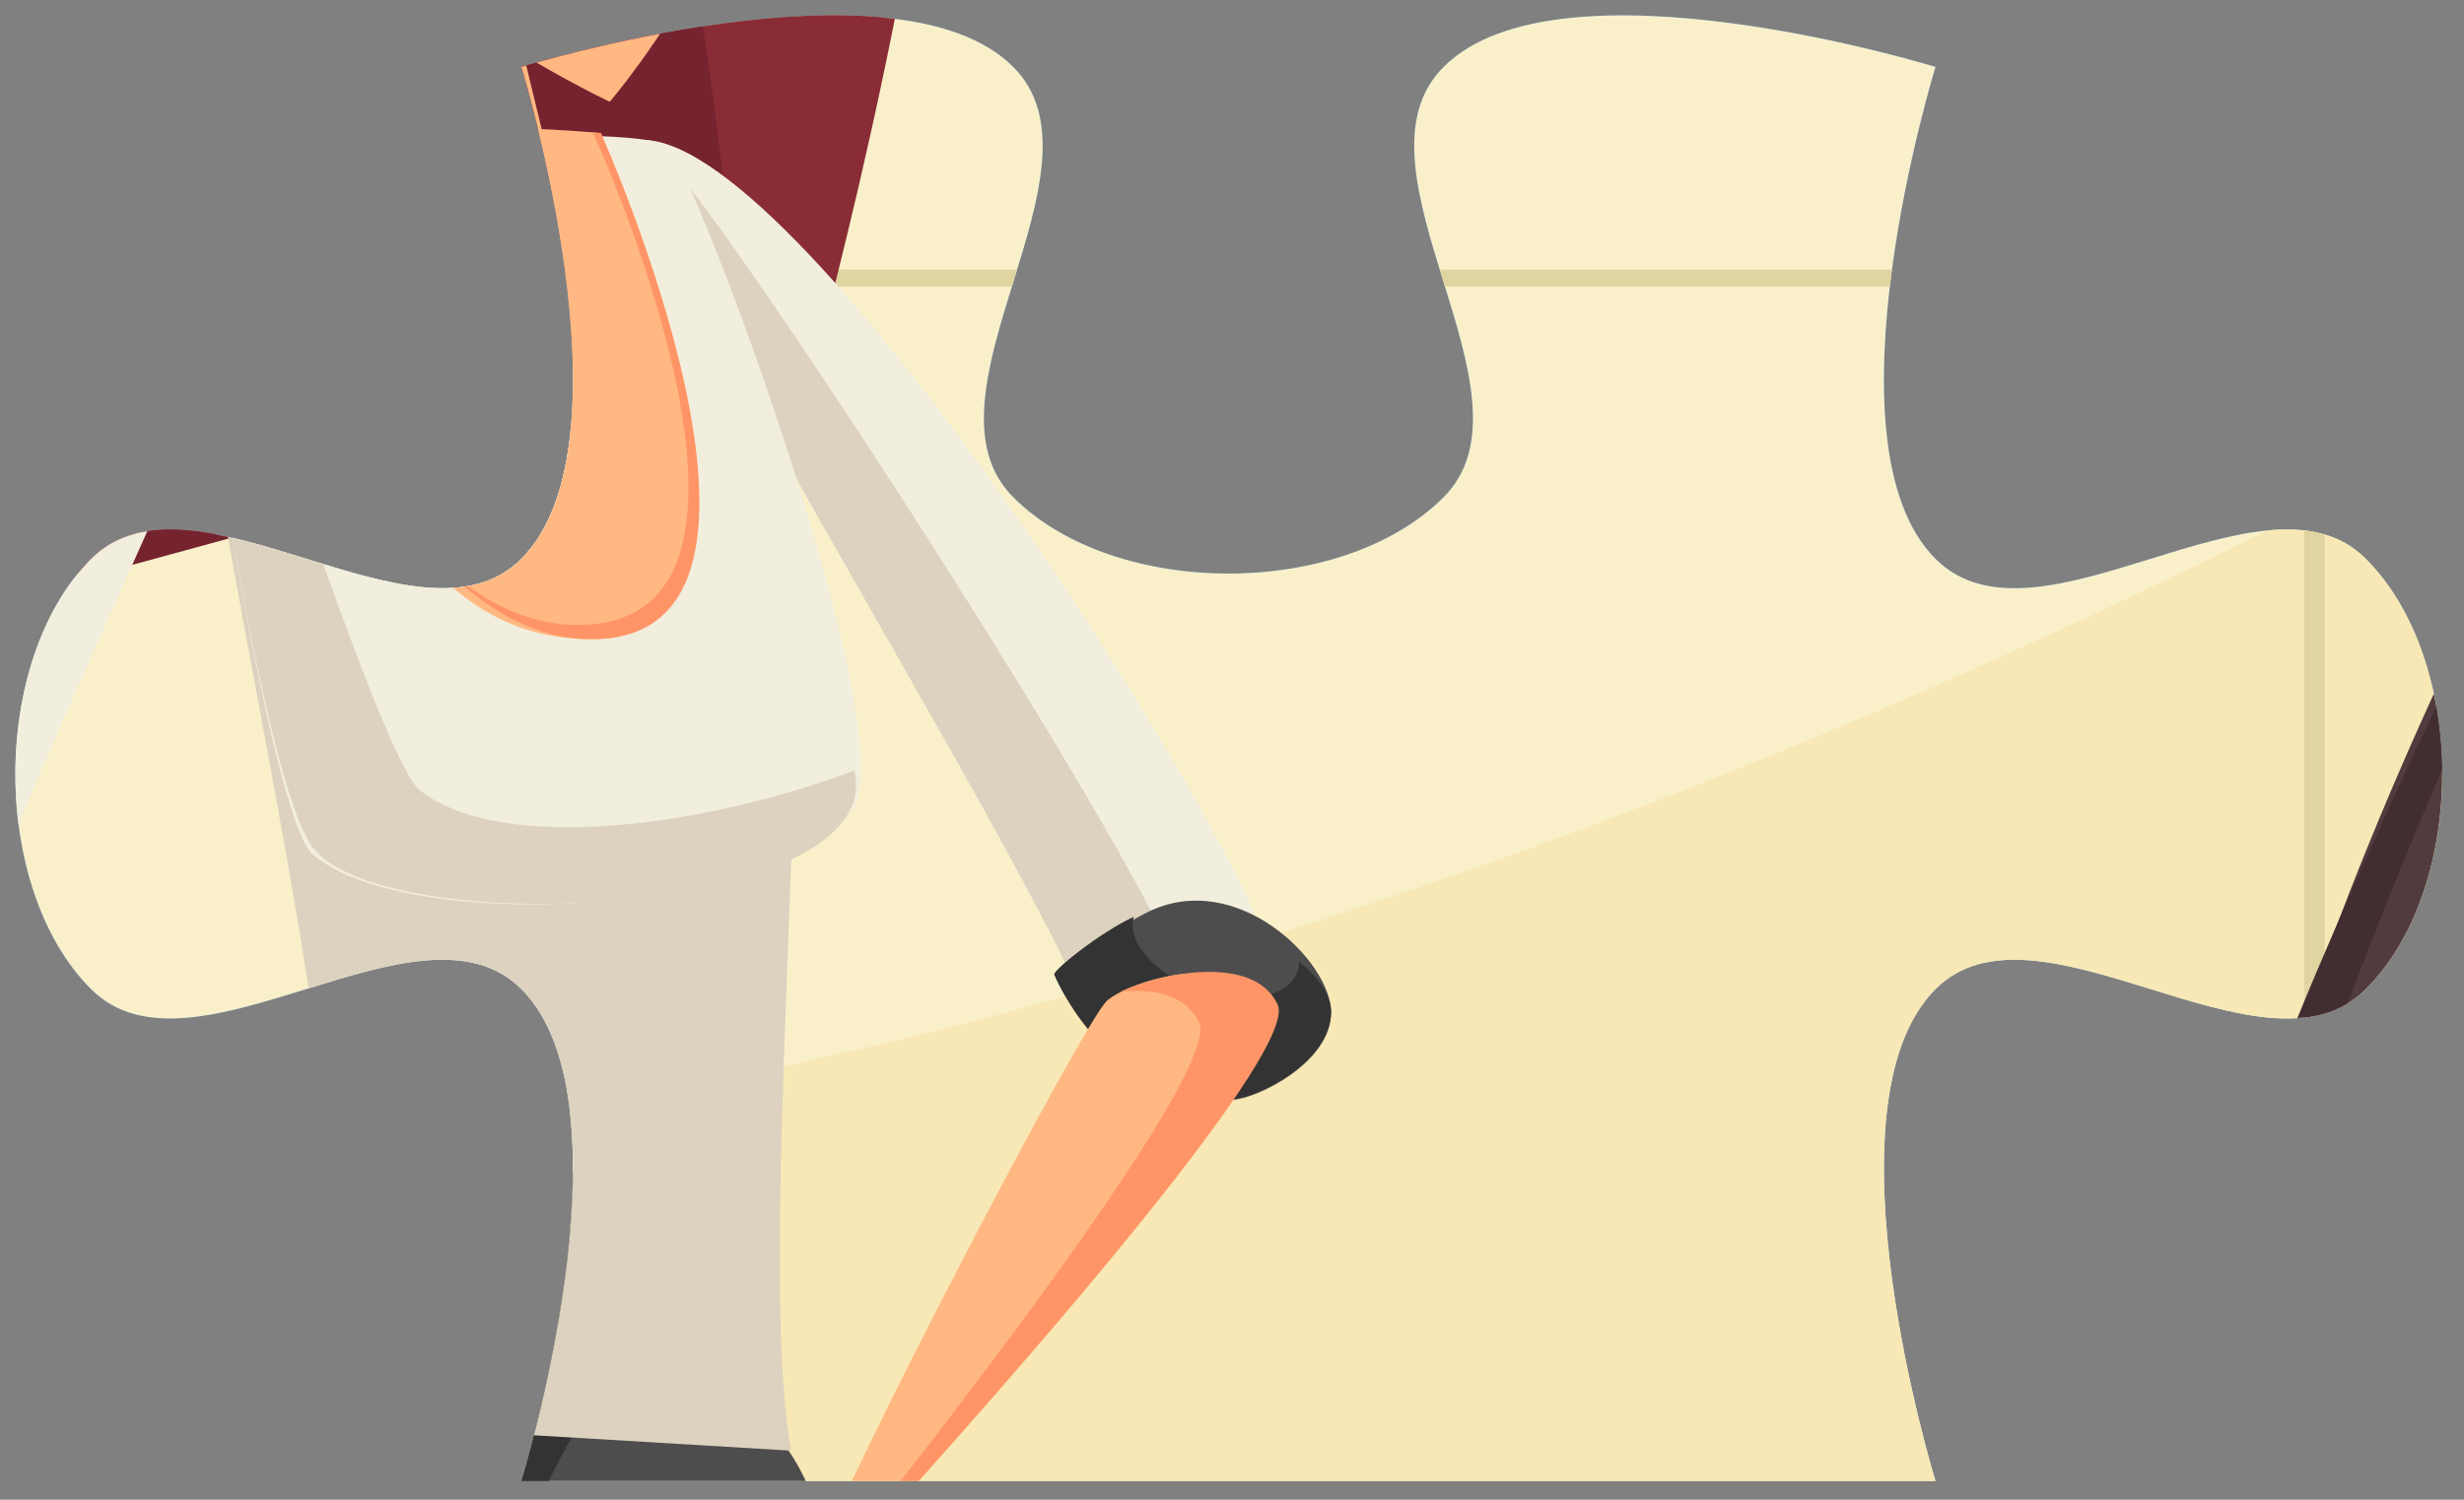 <?xml version="1.0" encoding="UTF-8" standalone="no"?>
<!DOCTYPE svg PUBLIC "-//W3C//DTD SVG 1.1//EN" "http://www.w3.org/Graphics/SVG/1.1/DTD/svg11.dtd">
<svg width="100%" height="100%" viewBox="0 0 276 168" version="1.1" xmlns="http://www.w3.org/2000/svg" xmlns:xlink="http://www.w3.org/1999/xlink" xml:space="preserve" xmlns:serif="http://www.serif.com/" style="fill-rule:evenodd;clip-rule:evenodd;stroke-linejoin:round;stroke-miterlimit:2;">
    <rect x="0" y="0" width="276" height="168" fill="#808080" stroke="none"/>
    <path id="path" d="M58.4,165.9C58.4,165.9 71.4,123.8 58.4,110.8C47,99.4 21.6,122.2 10.2,110.8C-1.1,99.5 -1.1,74 10.2,62.6C21.6,51.2 47,74 58.4,62.6C71.4,49.6 58.4,7.5 58.4,7.5C58.4,7.5 100.5,-5.5 113.5,7.5C124.9,18.9 102.1,44.3 113.5,55.7C124.9,67.1 150.3,67.1 161.7,55.7C173.1,44.3 150.3,18.9 161.7,7.5C174.7,-5.5 216.8,7.5 216.8,7.5C216.8,7.5 203.8,49.6 216.8,62.6C228.2,74 253.6,51.2 265,62.6C276.4,74 276.4,99.4 265,110.8C253.6,122.2 228.2,99.4 216.8,110.8C203.8,123.8 216.8,165.9 216.8,165.9L58.4,165.9Z" style="fill:rgb(77,150,209);fill-rule:nonzero;"/>
    <clipPath id="_clip1">
        <path id="path1" serif:id="path" d="M58.4,165.9C58.4,165.9 71.4,123.8 58.4,110.8C47,99.4 21.6,122.2 10.2,110.8C-1.1,99.5 -1.1,74 10.2,62.6C21.6,51.2 47,74 58.4,62.6C71.4,49.6 58.4,7.5 58.4,7.5C58.4,7.5 100.5,-5.5 113.5,7.5C124.9,18.9 102.1,44.3 113.5,55.7C124.9,67.1 150.3,67.1 161.7,55.7C173.1,44.3 150.3,18.9 161.7,7.5C174.7,-5.5 216.8,7.5 216.8,7.5C216.8,7.5 203.8,49.6 216.8,62.6C228.2,74 253.6,51.2 265,62.6C276.4,74 276.4,99.4 265,110.8C253.6,122.2 228.2,99.4 216.8,110.8C203.8,123.8 216.8,165.9 216.8,165.9L58.4,165.9Z" clip-rule="nonzero"/>
    </clipPath>
    <g clip-path="url(#_clip1)">
        <g>
            <g>
                <rect x="-108.7" y="-162" width="647.4" height="337.6" style="fill:rgb(249,240,202);"/>
                <path d="M-105.2,174.1L542.2,174.1L542.2,-165.7C433.3,-32.6 164.1,169.8 -105.2,126.9C-105.4,126.9 -105.2,174.1 -105.2,174.1Z" style="fill:rgb(247,232,181);fill-rule:nonzero;"/>
                <g>
                    <path d="M260.4,30.2L260.4,32.1L258.1,32.1L258.1,178.6L260.4,178.6L260.4,-162L258.1,-162L258.1,30.2L260.4,30.2Z" style="fill:rgb(224,212,160);fill-rule:nonzero;"/>
                    <path d="M541,30.2L-108.7,30.2L-108.7,32.1L541,32.1L541,30.2Z" style="fill:rgb(224,212,160);fill-rule:nonzero;"/>
                </g>
            </g>
        </g>
        <g>
            <path d="M7,56.9L90.6,32.1C90.6,32.1 132.8,-86.2 80.4,-102.7C67.3,-123.6 0.7,-124 -8.4,-73.2C-17.5,-22.3 7,56.9 7,56.9Z" style="fill:rgb(153,57,62);fill-rule:nonzero;"/>
            <path d="M47.9,-62.2C29.2,-75 18,-93.5 17.9,-109.2C5.2,-102.7 -5.2,-91.1 -8.4,-73.2C-17.5,-22.3 7.8,64.8 7.8,64.8L91.4,40C91.4,40 106.8,-15.8 106.8,-51.2C92,-44.8 67.4,-49 47.9,-62.2Z" style="fill:rgb(137,44,53);fill-rule:nonzero;"/>
            <path d="M57.2,-41C36.4,-41 27.6,19.8 8.5,65L83.2,44.6C80.9,14.4 76,-41 57.2,-41Z" style="fill:rgb(117,35,47);fill-rule:nonzero;"/>
            <g>
                <path d="M142.8,108.5C139.8,94.3 90.7,16.6 72.4,15.7C63.8,15.3 115.2,94.9 122.7,115.5C125.6,123.3 145.2,119.8 142.8,108.5Z" style="fill:rgb(242,238,221);fill-rule:nonzero;"/>
                <path d="M132.5,109.6C126.6,93.6 76,15.8 72.4,15.7C63.8,15.3 115.2,94.9 122.7,115.5C124.6,120.6 133.6,120.9 139,117.3C136.7,116.7 133.2,111.6 132.5,109.6Z" style="fill:rgb(221,210,191);fill-rule:nonzero;"/>
                <path d="M138.1,123.2C140.7,123.1 149.1,119.1 149.1,113.4C149.1,107.7 138.5,97.2 128.5,102.2C124.9,104 117.8,108.9 118.2,109.3C118.1,109.3 124.1,123.7 138.1,123.2Z" style="fill:rgb(77,77,77);fill-rule:nonzero;"/>
                <path d="M145.5,107.7C145.5,108.1 145.5,108.5 145.3,108.9C144.3,111.7 139.4,112.7 134.4,110.9C129.4,109.2 126.2,105.6 127,102.7C123.1,104.5 117.7,108.9 118.1,109.2C118.1,109.2 124.1,123.7 138.1,123.1C140.7,123 149.1,119 149.1,113.3C149.1,111.5 147.7,109.5 145.5,107.7Z" style="fill:rgb(51,51,51);fill-rule:nonzero;"/>
            </g>
            <path d="M96.9,192C94.7,177.9 91.8,166.8 87.8,161.8C69.8,138.6 53.5,125.3 47.7,145.3C44.4,156.7 30.2,158.2 20,193.1C12.4,219.5 104.8,242.5 96.9,192Z" style="fill:rgb(77,77,77);fill-rule:nonzero;"/>
            <path d="M51.7,193.3C58.2,169 66.7,152.5 76.2,148C72.6,126.2 53.5,126.1 47.8,146.1C44.5,157.6 30.2,158.7 20,194C12.4,220.2 44,222.4 51.7,193.3Z" style="fill:rgb(51,51,51);fill-rule:nonzero;"/>
            <path d="M36.8,159.4C44.3,128.2 15.5,34.5 22.6,21C22.6,21 89.6,48.4 89.4,66.6C89.1,102.2 85.5,144.7 88.6,162.5L36.8,159.4Z" style="fill:rgb(221,210,191);fill-rule:nonzero;"/>
            <path d="M22,22.3C21.2,35.7 30.4,91.7 35,95.7C46.2,105.2 89.4,102.1 95.7,90.3C100.8,80.7 77.9,19.2 74.8,16.4C71.7,13.6 22.4,15.6 22,22.3Z" style="fill:rgb(242,238,221);fill-rule:nonzero;"/>
            <path d="M47,88.5C42.2,84.7 22.1,20.5 22,22.3C21.2,35.7 29.7,87.9 35,94.9C43.2,105.6 99.6,102.8 95.7,86.3C79.4,92.5 56.2,95.8 47,88.5Z" style="fill:rgb(221,210,191);fill-rule:nonzero;"/>
            <path d="M31,17.9C34.5,33.7 40.5,72 66.5,71.6C92.5,71.2 67.3,14.9 67.3,14.9C52.8,13.7 40.4,14.1 31,17.9Z" style="fill:rgb(255,184,130);fill-rule:nonzero;"/>
            <path d="M67.3,14.9C67,14.9 66.7,14.9 66.4,14.8C71,25.1 88.8,69.7 65,70C59.1,70.1 53.8,67.3 49.1,62.9C54.2,68.3 60,71.7 66.6,71.6C92.6,71.2 67.3,14.9 67.3,14.9Z" style="fill:rgb(255,149,102);fill-rule:nonzero;"/>
            <path d="M33.8,-26.6L37,16.4L50.4,25.8L61,15.8L51.2,-24.6L33.8,-26.6Z" style="fill:rgb(255,184,130);fill-rule:nonzero;"/>
            <path d="M29.9,-24.9C32.5,-5.4 68.3,11.4 68.3,11.4C68.3,11.4 89.8,-13.5 90.2,-42.7C90.5,-64 86.8,-84 61.1,-83.2C40,-82.5 25.1,-60 29.9,-24.9Z" style="fill:rgb(255,184,130);fill-rule:nonzero;"/>
            <path d="M-23.8,106C-23.1,93.4 6.9,21 30.5,18.1C38.8,17.1 -0.4,91.8 -4.5,110.6C-6.2,117.7 -24.4,116.1 -23.8,106Z" style="fill:rgb(242,238,221);fill-rule:nonzero;"/>
            <path d="M-20.4,106.4C-18.2,66.8 31.7,17.7 31.7,17.7C8,18 -24.5,94.4 -25.2,107C-25.6,114.3 -15.6,116.6 -9.3,114.7C-14.9,114.6 -20.7,112 -20.4,106.4Z" style="fill:rgb(221,210,191);fill-rule:nonzero;"/>
            <g>
                <g>
                    <path d="M31.3,169.5C27.3,159.6 -2.4,109.7 -5.6,106.7C-8.8,103.7 -22.4,98.9 -24.4,106.9C-26.4,114.9 25.5,170.7 25.5,170.7L31.3,169.5Z" style="fill:rgb(255,184,130);fill-rule:nonzero;"/>
                    <path d="M-11.8,119.6C-10.6,114.7 -4.5,114.9 0.7,116.4C-2.6,111 -5,107.4 -5.6,106.7C-8.8,103.7 -23.5,98.4 -25.5,106.3C-27.5,114.3 25.5,170.7 25.5,170.7L27.5,170.5C9,149 -13.2,125.4 -11.8,119.6Z" style="fill:rgb(255,149,102);fill-rule:nonzero;"/>
                </g>
                <g>
                    <path d="M48.5,184L39,173.4L48.1,178.9C49.2,179.5 49.9,178.8 50.2,178.4L45.8,175L44.4,174C43.1,172.9 41.9,172 40.7,171.3L38.9,169.8L26.1,165.9L24.9,167.3L24.3,169.7C24.3,169.7 26.6,173.6 30.2,176.5C32.5,181 35.4,184.3 35.4,184.3C37.3,186 37.2,184 37.2,184C35.3,182.4 33.7,178.8 33.4,178.2C33.2,177.8 33.1,177.4 32.9,177L33.3,176.9L42.3,187.1C43.7,188.4 44.1,186.3 44.1,186.3L37.8,178L36.6,176L37.4,175.8L37.3,175.6L37.5,175.8L46.4,185.4C48.1,187 49.7,185.2 49.7,185.2L48.5,184Z" style="fill:rgb(255,184,130);fill-rule:nonzero;"/>
                </g>
            </g>
            <g>
                <path d="M91.7,174.6C94,166.8 121.4,114.4 124,112.1C126.6,109.8 138.5,106.2 141.7,112.7C144.8,119.2 95.3,174.4 95.3,174.4L91.7,174.6Z" style="fill:rgb(255,184,130);fill-rule:nonzero;"/>
                <path d="M125.5,111.1C129.2,110.7 132.8,111.4 134.3,114.5C136.9,119.8 106.2,159.3 94.2,174.4L95.3,174.3C95.3,174.3 146.3,119 143.1,112.5C140.4,106.8 129.9,109 125.5,111.1Z" style="fill:rgb(255,149,102);fill-rule:nonzero;"/>
            </g>
        </g>
        <g>
            <path d="M297.4,118.2C297.5,113.4 308,100 310.4,87C316.7,53.2 320,4.6 311.2,11.5C299.1,21 250.8,110.9 250.6,149.2L331.7,155.3L330.9,115.9L297.4,118.2Z" style="fill:rgb(81,59,62);fill-rule:nonzero;"/>
            <path d="M311.2,11.5C311.4,11.4 311.5,11.3 311.7,11.2C293.5,37.1 249.5,134.9 255.5,144.4C261.5,153.9 331.4,146.4 331.4,146.4L331.6,155.3C331.6,155.3 252.7,161.2 247.4,149.2C242.1,137.2 299.1,21 311.2,11.5Z" style="fill:rgb(66,46,49);fill-rule:nonzero;"/>
        </g>
    </g>
</svg>
